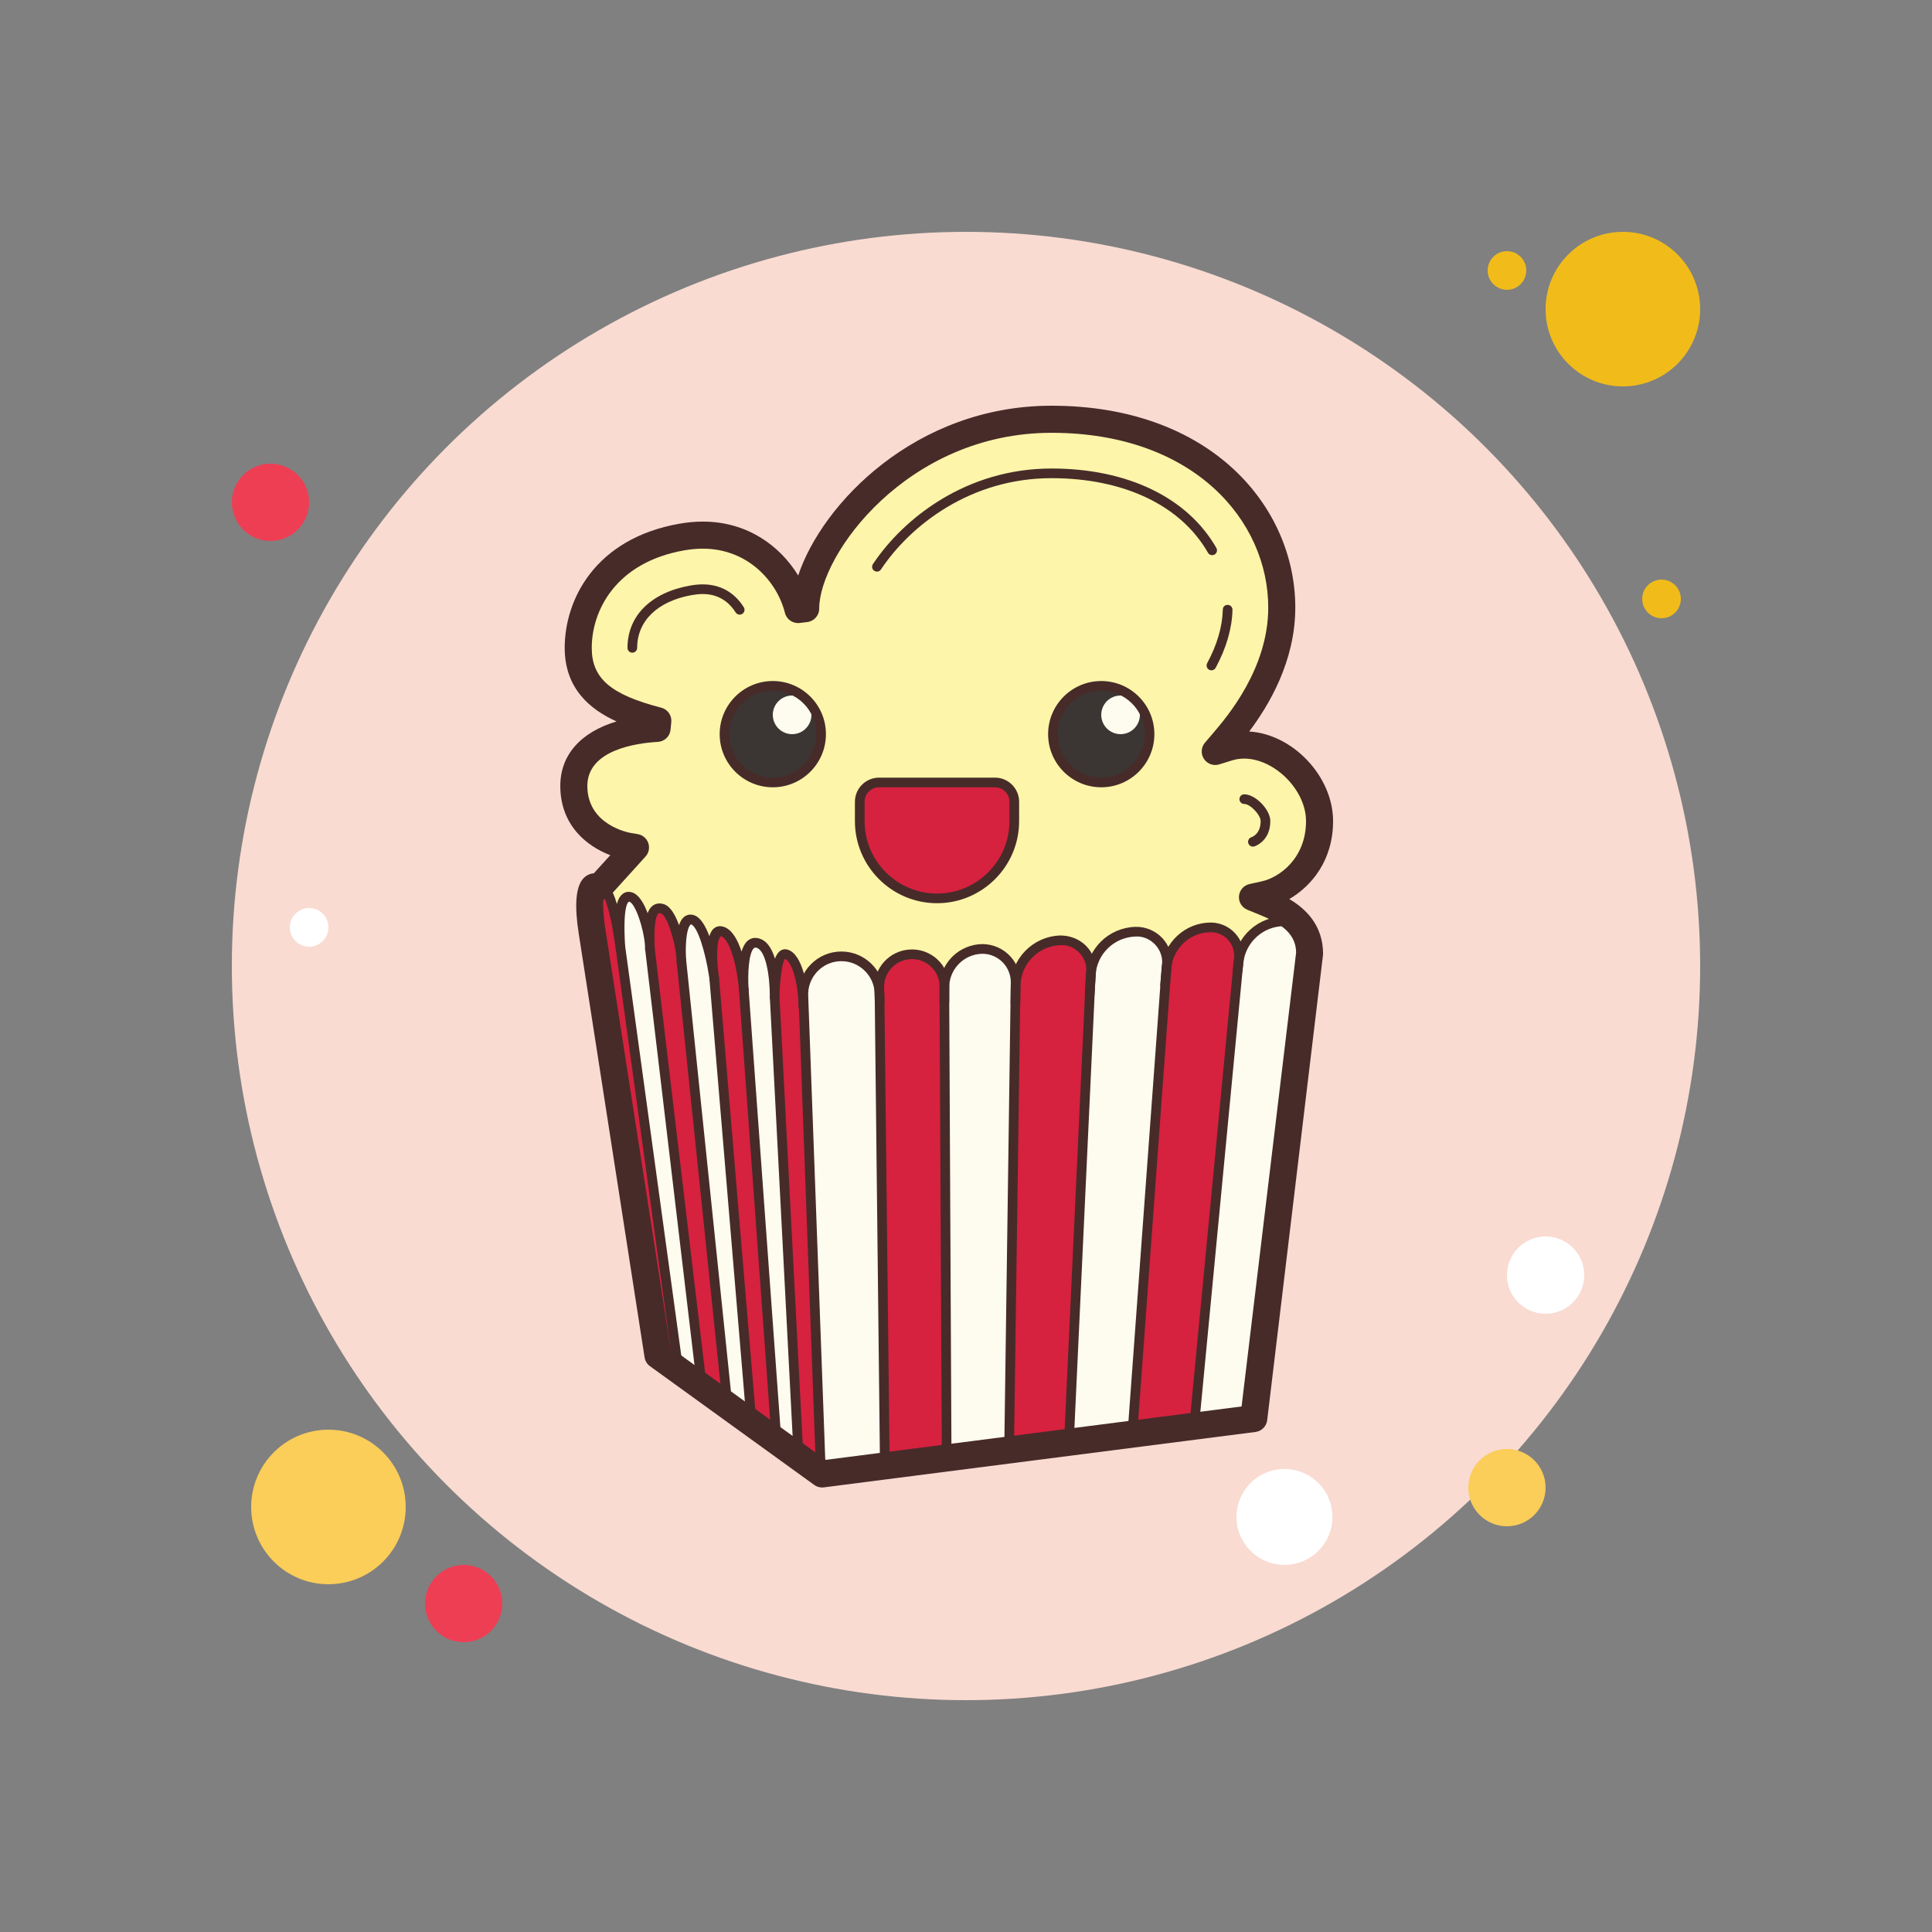 <svg xmlns="http://www.w3.org/2000/svg" x="0px" y="0px" width="100" height="100" viewBox="0 0 100 100">
<rect x="0" y="0" width="100" height="100" fill="#808080" stroke="none"/>
<circle cx="78" cy="14" r="1" fill="#f1bc19"></circle><circle cx="50" cy="50" r="38" fill="#f9dbd2"></circle><circle cx="84" cy="16" r="4" fill="#f1bc19"></circle><circle cx="14" cy="26" r="2" fill="#ee3e54"></circle><circle cx="78" cy="77" r="2" fill="#fbcd59"></circle><circle cx="17" cy="78" r="4" fill="#fbcd59"></circle><circle cx="24" cy="83" r="2" fill="#ee3e54"></circle><circle cx="66.483" cy="78.517" r="2.483" fill="#fff"></circle><circle cx="16" cy="48" r="1" fill="#fff"></circle><circle cx="86" cy="31" r="1" fill="#f1bc19"></circle><circle cx="80" cy="66" r="2" fill="#fff"></circle><path fill="#fdf5a9" d="M32.5,44c0,0-3,0.196-3-3s2.739-3.076,4.5-3.5c-1.891-0.489-4.272-1.293-4.272-3.967 s1.834-5.28,5.519-5.933c3.685-0.652,5.764,1.943,6.253,3.9c0-3.424,5.065-10,12.924-10s12.12,5,12.12,9.946 c0,3.489-2.334,6.223-3.043,7.054c2.421-0.758,5,1.628,5,4s-1.712,3.717-3,4c0.734,0.299,2.483,0.989,2.483,2.888 c0,0-35.983,6.612-37.538-1.165c-0.288-1.44-0.163-2.723,0.489-2.494C31.111,45.79,32.5,44,32.5,44z"></path><path fill="#fdfcef" d="M30.935,45.728c0.75,0,1.103,2.757,1.174,3.272c-0.098-1.576-0.016-2.745,0.538-2.571 s0.995,1.902,0.995,2.687c-0.065-1.367,0.043-2.276,0.646-2.08c0.57,0.185,0.984,2.051,0.984,2.735c0,0-0.196-2.367,0.554-2.172 s1.141,3.034,1.141,3.034s-0.424-2.787,0.457-2.412c0.88,0.375,1.076,3.017,1.076,3.017s-0.196-2.563,0.652-2.439 c0.848,0.124,0.946,2.08,0.946,2.83c0,0,0.015-2.421,0.602-2.237c0.587,0.183,0.88,1.647,0.88,2.727l0.906,24.533l-8.658-6.629 L30.935,45.728z"></path><path fill="#d6213f" d="M41.174,75.348l1.207,0.946l-0.849-24.296c0,0,0.074-2.154-0.855-2.498 c-0.44-0.136-0.557,1.203-0.557,2.51S41.174,75.348,41.174,75.348z"></path><path fill="#d6213f" d="M38.919,73.912l1.2,1.114l-1.638-23.989c0,0-0.181-2.461-1.111-2.805 c-0.668-0.009-0.403,1.228-0.403,2.534S38.919,73.912,38.919,73.912z"></path><path fill="#d6213f" d="M36.365,72.065l1.32,1.066l-2.408-23.206c0,0-0.181-2.461-1.111-2.805 c-0.668-0.009-0.403,1.228-0.403,2.534C33.764,50.96,36.365,72.065,36.365,72.065z"></path><path fill="#d6213f" d="M33.712,70.247l1.438,0.94l-3.126-22.534c0,0-0.181-2.461-1.111-2.805 c-0.668-0.009-0.403,1.228-0.403,2.534S33.712,70.247,33.712,70.247z"></path><path fill="#d6213f" d="M48.5,46.5L48.5,46.5c-2.209,0-4-1.791-4-4v-1c0-0.552,0.448-1,1-1h6c0.552,0,1,0.448,1,1v1 C52.5,44.709,50.709,46.5,48.5,46.5z"></path><circle cx="57" cy="38" r="2.5" fill="#3b3634"></circle><circle cx="40" cy="38" r="2.5" fill="#3b3634"></circle><circle cx="41" cy="37" r="1" fill="#fdfcef"></circle><circle cx="58" cy="37" r="1" fill="#fdfcef"></circle><path fill="#fdfcef" d="M45.524,51.448c-0.013-1.079-0.892-1.948-1.972-1.948c-1.12,0-2.015,0.932-1.97,2.051L42.5,76.5 l3.3-0.5L45.524,51.448z"></path><path fill="#fdfcef" d="M50.652,49.128L50.652,49.128c-1.014,0.116-1.779,0.977-1.773,1.998L49,75.666l3.228-0.552 c0,0,0.337-23.682,0.342-24.255C52.58,49.822,51.681,49.011,50.652,49.128z"></path><path fill="#fdfcef" d="M58.762,48.224c-1.243,0.046-2.246,1.034-2.309,2.276l-1.127,24.163l3.269-0.229l1.804-24.483 C60.485,48.999,59.717,48.189,58.762,48.224z"></path><path fill="#d6213f" d="M47.1,49.396c-0.914,0.058-1.618,0.829-1.592,1.745L45.8,76l3.2-0.334l-0.115-24.58 C48.893,50.111,48.073,49.335,47.1,49.396z"></path><path fill="#d6213f" d="M54.876,48.671c-1.276,0.047-2.292,1.085-2.312,2.362l-0.336,24.08l3.098-0.45l1.151-24.339 C56.54,49.407,55.795,48.637,54.876,48.671z"></path><path fill="#d6213f" d="M62.667,48c-1.199,0-2.197,0.922-2.293,2.117l-1.779,24.317l3.193-0.41l2.336-24.406 C64.215,48.753,63.537,48,62.667,48z"></path><path fill="#fdfcef" d="M61.788,74.024l2.313-24.188c0.127-1.223,1.158-2.151,2.387-2.151l0,0 c0.91,0,1.613,0.801,1.494,1.703L65.09,73.473"></path><path fill="#472b29" d="M42.5,76.75c-0.134,0-0.245-0.106-0.25-0.241L41.332,51.56c-0.024-0.609,0.195-1.188,0.618-1.627 c0.423-0.44,0.991-0.683,1.602-0.683c1.211,0,2.207,0.984,2.222,2.195l0.276,24.552c0.002,0.138-0.109,0.251-0.247,0.253 c-0.001,0-0.002,0-0.003,0c-0.137,0-0.248-0.11-0.25-0.247l-0.276-24.552c-0.011-0.938-0.783-1.701-1.722-1.701 c-0.473,0-0.913,0.188-1.241,0.529c-0.328,0.341-0.498,0.79-0.479,1.262l0.918,24.95c0.005,0.138-0.103,0.254-0.241,0.259 C42.506,76.75,42.503,76.75,42.5,76.75z"></path><path fill="#472b29" d="M61.788,74.274c-0.008,0-0.016,0-0.023-0.001c-0.138-0.013-0.238-0.135-0.226-0.273l2.313-24.188 c0.142-1.356,1.275-2.377,2.637-2.377c0.506,0,0.987,0.218,1.32,0.598c0.334,0.38,0.487,0.886,0.422,1.387l-2.894,24.083 c-0.016,0.137-0.132,0.239-0.278,0.218c-0.137-0.016-0.234-0.141-0.218-0.278l2.894-24.085c0.047-0.362-0.063-0.724-0.302-0.996 c-0.238-0.272-0.583-0.428-0.944-0.428c-1.104,0-2.024,0.829-2.139,1.927l-2.313,24.186C62.024,74.177,61.916,74.274,61.788,74.274 z"></path><path fill="#472b29" d="M58.595,74.684c-0.006,0-0.012,0-0.019,0c-0.138-0.01-0.241-0.13-0.23-0.268l1.78-24.316 c0.104-1.318,1.221-2.349,2.541-2.349c0.485,0,0.95,0.207,1.274,0.567c0.325,0.36,0.482,0.844,0.433,1.326l-0.064,0.611 c-0.015,0.138-0.142,0.239-0.275,0.222c-0.137-0.015-0.236-0.138-0.223-0.275l0.064-0.611c0.036-0.341-0.076-0.684-0.306-0.939 c-0.23-0.255-0.56-0.401-0.903-0.401c-1.062,0-1.959,0.829-2.043,1.887l-1.78,24.315C58.834,74.583,58.725,74.684,58.595,74.684z"></path><path fill="#472b29" d="M55.326,74.913c-0.004,0-0.008,0-0.012,0c-0.138-0.006-0.244-0.123-0.238-0.261l1.127-24.163 c0.071-1.383,1.167-2.463,2.551-2.515c0.519-0.019,1.036,0.189,1.398,0.571c0.362,0.383,0.544,0.903,0.496,1.428l-0.094,1.029 c-0.013,0.136-0.123,0.235-0.271,0.227c-0.138-0.013-0.239-0.134-0.227-0.271l0.094-1.029c0.034-0.382-0.097-0.761-0.361-1.039 c-0.264-0.278-0.632-0.441-1.018-0.416c-1.122,0.042-2.012,0.918-2.068,2.039l-1.127,24.162 C55.569,74.809,55.459,74.913,55.326,74.913z"></path><path fill="#472b29" d="M52.229,75.363c-0.001,0-0.002,0-0.004,0c-0.138-0.002-0.248-0.115-0.246-0.253l0.336-24.081 c0.021-1.411,1.143-2.557,2.553-2.608c0.483-0.01,1.003,0.18,1.357,0.546c0.354,0.365,0.536,0.866,0.501,1.374l-0.076,1.111 c-0.009,0.138-0.128,0.243-0.267,0.232c-0.138-0.01-0.241-0.129-0.231-0.267l0.076-1.111c0.025-0.367-0.107-0.728-0.362-0.992 s-0.588-0.419-0.98-0.394c-1.144,0.042-2.053,0.971-2.07,2.116l-0.336,24.08C52.477,75.253,52.365,75.363,52.229,75.363z"></path><path fill="#472b29" d="M49,75.916c-0.138,0-0.249-0.111-0.25-0.249l-0.121-24.54c-0.006-1.151,0.853-2.118,1.995-2.248 c0.561-0.064,1.124,0.116,1.543,0.495c0.421,0.379,0.658,0.92,0.653,1.486l-0.01,1.05c-0.001,0.137-0.113,0.248-0.25,0.248 c-0.001,0-0.002,0-0.003,0c-0.138-0.001-0.248-0.114-0.247-0.252l0.01-1.049c0.004-0.423-0.174-0.828-0.487-1.11 c-0.313-0.282-0.729-0.419-1.152-0.369c-0.889,0.101-1.556,0.853-1.552,1.749l0.121,24.539C49.251,75.802,49.14,75.915,49,75.916 L49,75.916z"></path><path fill="#472b29" d="M48.879,52.125c-0.001,0-0.001,0-0.002,0c-0.139-0.001-0.249-0.114-0.248-0.252l0.007-0.79 c0.003-0.401-0.155-0.774-0.447-1.05c-0.291-0.275-0.678-0.41-1.072-0.388c-0.784,0.049-1.38,0.703-1.357,1.488l0.021,0.735 c0.004,0.138-0.105,0.253-0.243,0.257c-0.122,0.014-0.253-0.105-0.257-0.243l-0.021-0.734c-0.03-1.056,0.771-1.935,1.826-2.001 c0.527-0.036,1.061,0.158,1.447,0.524c0.388,0.367,0.607,0.883,0.604,1.417l-0.007,0.79C49.128,52.015,49.016,52.125,48.879,52.125 z"></path><path fill="#472b29" d="M48.5,46.75c-2.344,0-4.25-1.907-4.25-4.25v-1c0-0.689,0.561-1.25,1.25-1.25h6 c0.689,0,1.25,0.561,1.25,1.25v1C52.75,44.843,50.844,46.75,48.5,46.75z M45.5,40.75c-0.413,0-0.75,0.336-0.75,0.75v1 c0,2.068,1.683,3.75,3.75,3.75s3.75-1.682,3.75-3.75v-1c0-0.414-0.337-0.75-0.75-0.75H45.5z"></path><path fill="#472b29" d="M57,40.75c-1.517,0-2.75-1.233-2.75-2.75s1.233-2.75,2.75-2.75s2.75,1.233,2.75,2.75 S58.517,40.75,57,40.75z M57,35.75c-1.24,0-2.25,1.009-2.25,2.25s1.01,2.25,2.25,2.25s2.25-1.009,2.25-2.25S58.24,35.75,57,35.75z"></path><path fill="#472b29" d="M40,40.75c-1.517,0-2.75-1.233-2.75-2.75s1.233-2.75,2.75-2.75s2.75,1.233,2.75,2.75 S41.517,40.75,40,40.75z M40,35.75c-1.24,0-2.25,1.009-2.25,2.25s1.01,2.25,2.25,2.25s2.25-1.009,2.25-2.25S41.24,35.75,40,35.75z"></path><path fill="#472b29" d="M35.15,71.437c-0.123,0-0.23-0.091-0.248-0.216L31.86,49.034c-0.019-0.137,0.077-0.263,0.214-0.282 c0.146-0.014,0.264,0.078,0.282,0.213l3.042,22.187c0.019,0.137-0.077,0.263-0.214,0.282C35.173,71.436,35.161,71.437,35.15,71.437 z"></path><path fill="#472b29" d="M36.365,72.315c-0.125,0-0.233-0.093-0.248-0.221l-2.724-22.948 c-0.017-0.137,0.081-0.261,0.219-0.277c0.131-0.021,0.262,0.081,0.277,0.219l2.724,22.948c0.017,0.137-0.081,0.261-0.219,0.277 C36.385,72.314,36.375,72.315,36.365,72.315z"></path><path fill="#472b29" d="M37.685,73.269c-0.127,0-0.235-0.096-0.249-0.224l-2.413-23.247 c-0.014-0.137,0.086-0.26,0.224-0.274c0.14-0.008,0.26,0.085,0.274,0.223l2.413,23.247c0.014,0.137-0.086,0.26-0.224,0.274 C37.701,73.269,37.693,73.269,37.685,73.269z"></path><path fill="#472b29" d="M38.92,74.162c-0.129,0-0.238-0.099-0.249-0.229l-1.952-23.277c-0.012-0.138,0.091-0.259,0.229-0.27 c0.136-0.011,0.258,0.091,0.27,0.228l1.952,23.277c0.012,0.138-0.091,0.259-0.229,0.27C38.934,74.161,38.927,74.162,38.92,74.162z"></path><path fill="#472b29" d="M40.213,75.097c-0.13,0-0.24-0.101-0.249-0.232l-1.713-23.607C38.24,51.12,38.344,51,38.481,50.99 c0.15-0.012,0.259,0.094,0.268,0.231l1.713,23.607c0.011,0.138-0.093,0.257-0.23,0.268C40.225,75.097,40.219,75.097,40.213,75.097z"></path><path fill="#472b29" d="M41.346,75.916c-0.133,0-0.243-0.104-0.25-0.237l-1.248-24.035c-0.007-0.138,0.1-0.256,0.237-0.263 c0.134-0.01,0.256,0.099,0.263,0.236l1.248,24.035c0.007,0.138-0.1,0.256-0.237,0.263C41.354,75.916,41.35,75.916,41.346,75.916z"></path><path fill="#472b29" d="M41.58,52.37c-0.138,0-0.25-0.112-0.25-0.25c0-1.187-0.336-2.373-0.704-2.488 c-0.121,0.11-0.271,1.048-0.278,2c-0.001,0.138-0.112,0.249-0.25,0.249h-0.001c-0.138,0-0.249-0.112-0.249-0.25 c0-1.192-0.229-2.51-0.731-2.583c-0.04-0.008-0.065,0.002-0.097,0.031c-0.277,0.259-0.325,1.395-0.271,2.127 c0.001,0.005,0.001,0.01,0.001,0.015c0.011,0.138-0.093,0.257-0.23,0.268c-0.135,0.01-0.258-0.093-0.268-0.23v0l0,0v0 c-0.001-0.003-0.001-0.007-0.001-0.011c-0.078-1.034-0.416-2.578-0.924-2.794c-0.209,0.072-0.273,0.955-0.132,1.999 c0.008,0.055,0.015,0.105,0.021,0.148c0.019,0.136-0.076,0.262-0.212,0.282c-0.146,0.017-0.263-0.075-0.283-0.21 c-0.006-0.04-0.013-0.087-0.021-0.141c-0.188-1.254-0.598-2.601-0.938-2.689c-0.216,0.156-0.291,0.94-0.258,1.666 c0.011,0.108,0.017,0.199,0.017,0.264c0,0.134-0.105,0.244-0.239,0.25c-0.152-0.002-0.249-0.096-0.26-0.229 c-0.007-0.081-0.015-0.196-0.021-0.334c-0.091-0.81-0.473-2.081-0.792-2.184c-0.084-0.027-0.11-0.008-0.122,0 c-0.098,0.074-0.249,0.388-0.205,1.633c0.006,0.077,0.009,0.147,0.009,0.209c0,0.136-0.108,0.247-0.244,0.25 c-0.12,0-0.249-0.103-0.256-0.238c-0.003-0.077-0.007-0.151-0.009-0.224c-0.066-0.84-0.486-2.135-0.812-2.237l0,0 c-0.046,0-0.348,0.144-0.213,2.316c0.008,0.134-0.092,0.251-0.226,0.264c-0.139,0.012-0.254-0.082-0.272-0.214 c-0.413-3.022-0.921-3.056-0.926-3.056c-0.138,0-0.25-0.112-0.25-0.25s0.112-0.25,0.25-0.25c0.409,0,0.734,0.417,0.999,1.313 c0.076-0.295,0.184-0.434,0.293-0.519c0.138-0.111,0.314-0.138,0.495-0.081c0.337,0.105,0.606,0.548,0.801,1.073 c0.064-0.176,0.151-0.302,0.262-0.386c0.113-0.085,0.307-0.166,0.58-0.079c0.337,0.109,0.596,0.561,0.782,1.087 c0.061-0.179,0.144-0.327,0.256-0.422c0.138-0.114,0.31-0.153,0.487-0.105c0.352,0.091,0.624,0.546,0.828,1.097 c0.055-0.179,0.134-0.324,0.247-0.412c0.089-0.07,0.277-0.169,0.557-0.051c0.402,0.171,0.677,0.687,0.862,1.259 c0.067-0.224,0.163-0.415,0.295-0.539c0.143-0.133,0.317-0.188,0.51-0.161c0.472,0.069,0.756,0.509,0.924,1.068 c0.068-0.178,0.155-0.32,0.263-0.399c0.118-0.086,0.261-0.11,0.399-0.067c0.774,0.242,1.056,1.906,1.056,2.965 C41.83,52.258,41.718,52.37,41.58,52.37z"></path><path fill="#472b29" d="M42.553,76.992c-0.146,0-0.29-0.046-0.41-0.133l-8.499-6.144c-0.151-0.109-0.253-0.275-0.281-0.46 l-0.414-2.665c-0.878-5.657-2.82-18.17-2.997-19.289c-0.224-1.431-0.15-2.375,0.219-2.807c0.149-0.174,0.348-0.276,0.565-0.291 l0.852-0.939c-1.196-0.455-2.574-1.526-2.587-3.56c-0.01-1.618,1.048-2.804,2.913-3.363c-1.348-0.604-2.685-1.687-2.685-3.808 c0-2.48,1.554-5.65,5.932-6.425c0.414-0.073,0.824-0.11,1.218-0.11c2.316,0,4.008,1.269,4.935,2.791 C42.551,26.07,47.396,21,54.424,21c8.285,0,12.62,5.255,12.62,10.446c0,2.796-1.383,5.083-2.386,6.417 C66.92,37.998,69,40.188,69,42.5c0,2.047-1.127,3.37-2.266,4.035c0.843,0.497,1.749,1.347,1.749,2.853L65.59,73.507 c-0.038,0.318-0.288,0.57-0.606,0.611l-22.342,2.868C42.612,76.99,42.582,76.992,42.553,76.992z M34.7,69.751l8.038,5.811 l21.526-2.764l2.823-23.494c-0.005-1.09-0.997-1.592-1.927-1.971l-0.596-0.243c-0.284-0.116-0.46-0.403-0.434-0.708 c0.026-0.306,0.248-0.559,0.547-0.624l0.628-0.138C66.229,45.418,67.6,44.42,67.6,42.5c0-1.839-2.121-3.676-3.831-3.141 l-0.661,0.205c-0.294,0.094-0.619-0.022-0.792-0.283c-0.171-0.26-0.149-0.602,0.052-0.839l0.45-0.528 c0.699-0.82,2.826-3.314,2.826-6.467c0-4.495-3.854-9.045-11.22-9.045c-7.481,0-12.023,6.32-12.023,9.1 c0,0.354-0.264,0.652-0.615,0.695l-0.395,0.048c-0.347,0.043-0.679-0.182-0.764-0.525c-0.4-1.6-1.9-3.321-4.249-3.321 c-0.313,0-0.64,0.03-0.974,0.089c-3.525,0.624-4.775,3.108-4.775,5.046c0,1.579,0.975,2.418,3.596,3.096 c0.334,0.086,0.555,0.402,0.521,0.745l-0.038,0.394c-0.033,0.344-0.313,0.612-0.657,0.631c-1.102,0.062-3.662,0.41-3.65,2.296 c0.012,2.015,2.158,2.402,2.25,2.418l0.36,0.061c0.252,0.042,0.461,0.219,0.544,0.461c0.084,0.242,0.029,0.509-0.143,0.699 l-1.811,1.999c-0.059,0.064-0.129,0.118-0.207,0.157l-0.167,0.083c-0.001,0-0.002,0.001-0.003,0.001 c-0.011,0.238-0.013,0.73,0.109,1.51c0.177,1.118,2.119,13.634,2.998,19.292L34.7,69.751z"></path><path fill="#472b29" d="M62.703,34.696c-0.04,0-0.081-0.01-0.118-0.03c-0.122-0.065-0.167-0.217-0.102-0.339 c0.516-0.96,0.789-1.893,0.81-2.774c0.003-0.138,0.097-0.247,0.256-0.244c0.138,0.003,0.247,0.118,0.244,0.256 c-0.023,0.96-0.315,1.969-0.87,3C62.878,34.648,62.792,34.696,62.703,34.696z M45.391,29.587c-0.048,0-0.096-0.014-0.139-0.042 c-0.115-0.077-0.146-0.231-0.069-0.347c1.593-2.392,4.856-4.948,9.241-4.948c3.93,0,7.04,1.499,8.535,4.112 c0.068,0.12,0.027,0.272-0.093,0.341c-0.121,0.068-0.273,0.027-0.341-0.093c-1.403-2.453-4.356-3.86-8.102-3.86 c-4.188,0-7.305,2.441-8.825,4.726C45.551,29.548,45.472,29.587,45.391,29.587z"></path><path fill="#472b29" d="M64.851,43.821c-0.109,0-0.209-0.071-0.24-0.181c-0.038-0.133,0.039-0.271,0.172-0.309 c0.041-0.014,0.468-0.176,0.468-0.831c0-0.323-0.539-0.887-0.848-0.887c-0.138,0-0.25-0.112-0.25-0.25s0.112-0.25,0.25-0.25 c0.579,0,1.348,0.791,1.348,1.387c0,1.062-0.822,1.309-0.831,1.312C64.896,43.818,64.873,43.821,64.851,43.821z M32.729,33.783 c-0.138,0-0.25-0.112-0.25-0.25c0-1.66,1.214-2.865,3.247-3.225c0.228-0.04,0.447-0.061,0.652-0.061 c1.136,0,1.779,0.643,2.12,1.182c0.073,0.117,0.038,0.271-0.078,0.345c-0.117,0.075-0.271,0.04-0.346-0.078 c-0.272-0.433-0.788-0.949-1.696-0.949c-0.177,0-0.366,0.018-0.564,0.053c-1.775,0.314-2.835,1.335-2.835,2.732 C32.979,33.671,32.866,33.783,32.729,33.783z"></path>
</svg>